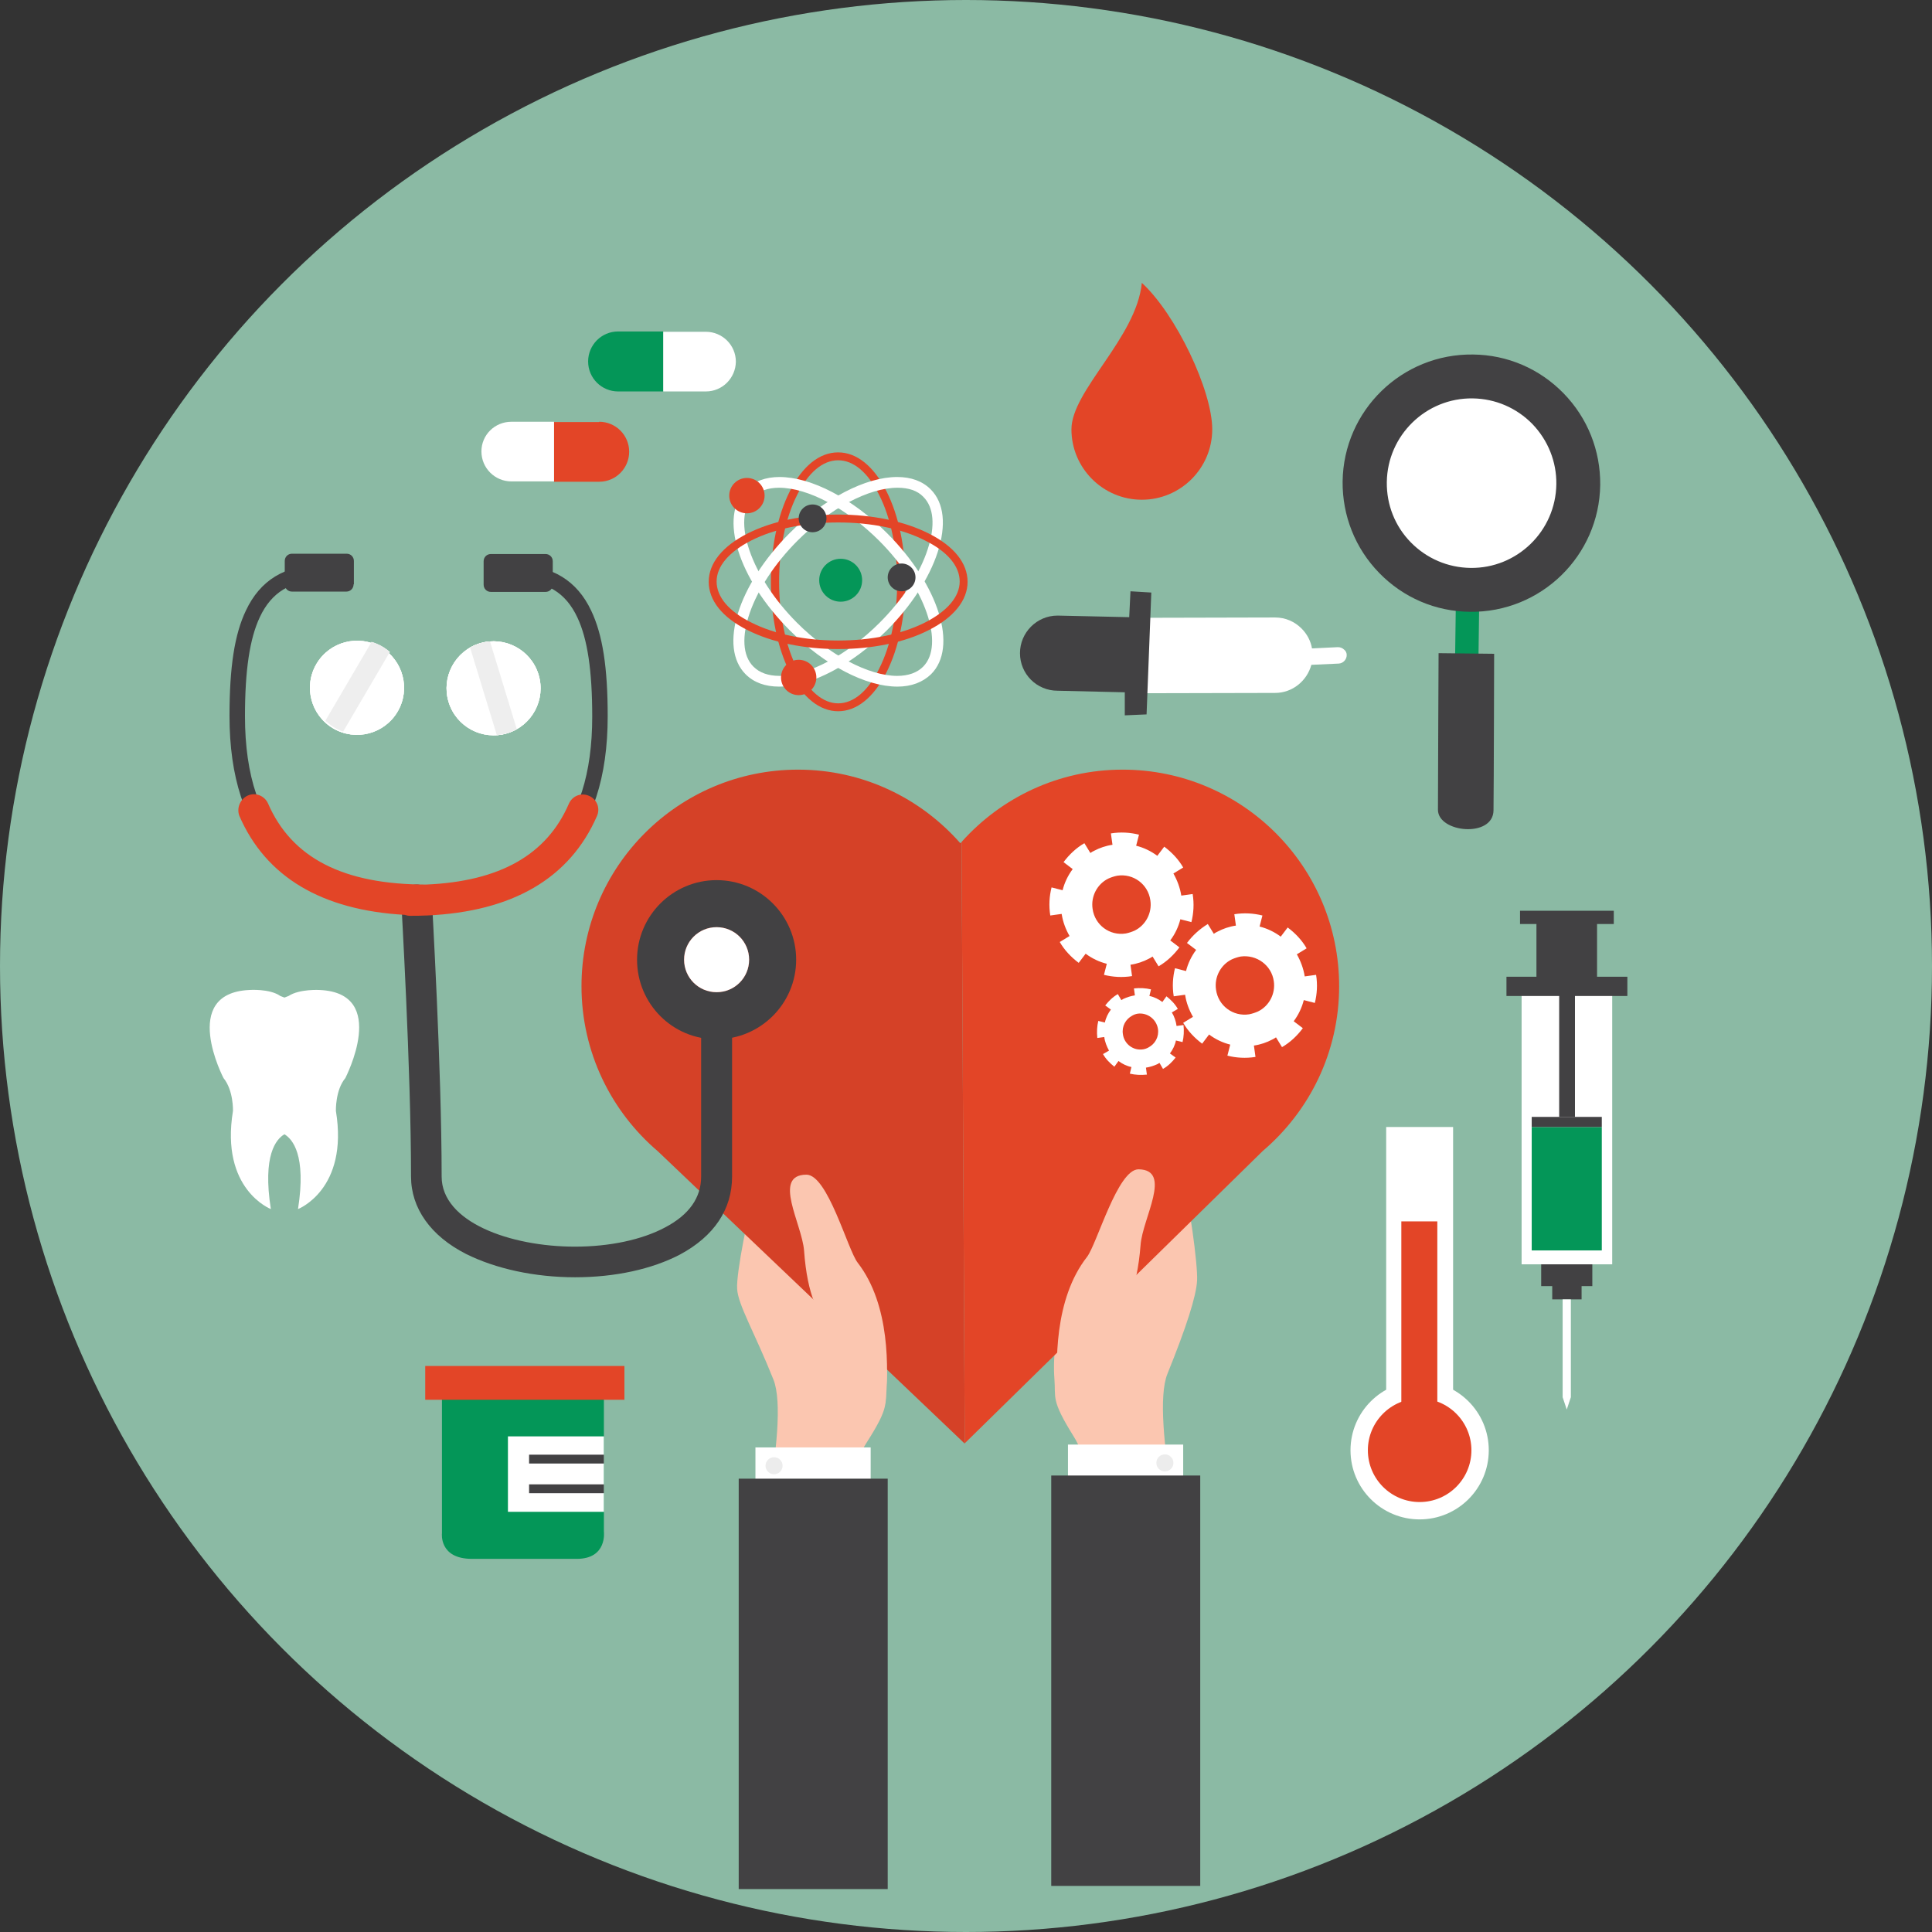 <?xml version="1.0" encoding="utf-8"?>
<!-- Generator: Adobe Illustrator 19.2.1, SVG Export Plug-In . SVG Version: 6.00 Build 0)  -->
<svg version="1.1" id="Layer_1" xmlns="http://www.w3.org/2000/svg" xmlns:xlink="http://www.w3.org/1999/xlink" x="0px" y="0px"
	 viewBox="0 0 612 612" style="enable-background:new 0 0 612 612;" xml:space="preserve">
<rect x="0" y="0" width="612" height="612" fill="#333333" stroke="none"/>
<style type="text/css">
	.st0{fill:#8BBAA4;}
	.st1{fill:#FBC6B0;}
	.st2{fill:#D54127;}
	.st3{fill:#E34527;}
	.st4{fill-rule:evenodd;clip-rule:evenodd;fill:#FFFFFF;}
	.st5{fill:#FFFFFF;}
	.st6{fill:#049658;}
	.st7{clip-path:url(#SVGID_2_);fill:#FFFFFF;}
	.st8{clip-path:url(#SVGID_4_);fill:#FFFFFF;}
	.st9{clip-path:url(#SVGID_6_);fill:#EEEEEE;}
	.st10{clip-path:url(#SVGID_8_);fill:#EEEEEE;}
	.st11{fill:#424143;}
	.st12{opacity:0.1;fill:#424143;}
</style>
<g>
	<circle class="st0" cx="306" cy="306" r="306"/>
	<g>
		<path class="st1" d="M358.6,367.7c0,0-5.7-3-10,12.7c-4.3,15.7-1.6,12.7-8,24.7c-6.4,12-7.1,25.4-6.6,31.6
			c0.5,6.2-1.2,6.6,6.1,18.3c7.4,11.8,2.1,26,2.1,26l35.1,22c-0.3-1.2-13.1-53.9-7.5-67.8c6-14.8,9.1-24.5,9.4-29.5
			c0.3-5-2.7-26.5-4.4-30.7c-1.7-4.2-11,1-11,1S365.2,368.8,358.6,367.7z"/>
		<path class="st1" d="M256.7,369.4c0,0,5.7-3,9.9,12.8c4.2,15.7,1.5,12.7,7.8,24.8c6.3,12.1,6.9,25.5,6.4,31.7
			c-0.6,6.2,1.2,6.6-6.3,18.3c-7.5,11.7-2.2,26-2.2,26l-35.2,21.8c0.3-1.2,13.5-53.8,7.9-67.8c-5.9-14.8-11.3-23.8-11.5-28.8
			c-0.3-5,3.7-25,5.4-29.1c1.7-4.2,12.6-1.3,12.6-1.3S250.2,370.5,256.7,369.4z"/>
		<g>
			<path class="st2" d="M304.2,267.1c-12.6-14.3-30.9-23.3-51.4-23.3c-37.9,0-68.6,30.7-68.6,68.6c0,20.9,9.4,39.7,24.2,52.3h0
				l97.2,92.6l-1-190.5C304.5,266.8,304.4,266.9,304.2,267.1z"/>
			<path class="st3" d="M424.2,312.4c0-37.9-30.7-68.6-68.6-68.6c-20.3,0-38.5,8.9-51,22.9l1,190.5l0,0l94.4-92.6h0
				C414.8,352,424.2,333.3,424.2,312.4z"/>
		</g>
		<g>
			<path class="st4" d="M371.7,276.7l3.1-1.9c-1.5-2.6-3.6-4.8-6-6.6l-2.2,2.9c-2-1.5-4.3-2.6-6.7-3.2l0.9-3.5
				c-2.8-0.7-5.8-0.9-8.9-0.4l0.5,3.6c-2.1,0.3-4.1,1-5.8,1.9c-0.4,0.2-0.8,0.4-1.2,0.7l-1.9-3.1c-2.6,1.5-4.8,3.6-6.6,6l2.9,2.2
				c-1.5,2-2.6,4.3-3.2,6.7l-3.5-0.9c-0.7,2.8-0.9,5.8-0.4,8.9l3.6-0.5c0.4,2.6,1.3,4.9,2.5,7l-3.1,1.9c1.5,2.6,3.6,4.8,6,6.6
				l2.2-2.9c2,1.5,4.3,2.6,6.7,3.2l-0.9,3.5c2.8,0.7,5.8,0.9,8.9,0.4l-0.5-3.6c2.1-0.3,4.1-1,5.8-1.9c0.4-0.2,0.8-0.4,1.2-0.7
				l1.9,3.1c2.6-1.5,4.8-3.6,6.6-6l-2.9-2.2c1.5-2,2.6-4.3,3.2-6.7l3.5,0.9c0.7-2.8,0.9-5.8,0.4-8.9l-3.6,0.5
				C373.8,281.2,372.9,278.8,371.7,276.7z M364.4,285.2c0.6,4-1.5,7.9-5,9.6c-0.9,0.4-1.8,0.7-2.8,0.9c-5.1,0.8-9.8-2.7-10.5-7.8
				c-0.6-4,1.5-7.9,5-9.6c0.9-0.4,1.8-0.7,2.8-0.9C359,276.6,363.7,280.1,364.4,285.2z"/>
			<path class="st4" d="M410.8,302.3l3.1-1.9c-1.5-2.6-3.6-4.8-6-6.6l-2.2,2.9c-2-1.5-4.3-2.6-6.7-3.2l0.9-3.5
				c-2.8-0.7-5.8-0.9-8.9-0.4l0.5,3.6c-2.1,0.3-4.1,1-5.8,1.9c-0.4,0.2-0.8,0.4-1.2,0.7l-1.9-3.1c-2.6,1.6-4.8,3.6-6.6,6l2.9,2.2
				c-1.5,2-2.6,4.3-3.2,6.7l-3.5-0.9c-0.7,2.8-0.9,5.8-0.4,8.9l3.6-0.5c0.4,2.6,1.3,4.9,2.5,7l-3.1,1.9c1.5,2.6,3.6,4.8,6,6.6
				l2.2-2.9c2,1.5,4.3,2.6,6.7,3.2l-0.9,3.5c2.8,0.7,5.8,0.9,8.9,0.4l-0.5-3.6c2.1-0.3,4.1-1,5.8-1.9c0.4-0.2,0.8-0.4,1.2-0.7
				l1.9,3.1c2.6-1.5,4.8-3.6,6.6-6l-2.9-2.2c1.5-2,2.6-4.3,3.2-6.7l3.5,0.9c0.7-2.8,0.9-5.8,0.4-8.9l-3.6,0.5
				C412.9,306.8,412,304.4,410.8,302.3z M403.5,310.8c0.6,4-1.5,7.9-5,9.6c-0.9,0.4-1.8,0.7-2.8,0.9c-5.1,0.8-9.8-2.7-10.5-7.8
				c-0.6-4,1.5-7.9,5-9.6c0.9-0.4,1.8-0.7,2.8-0.9C398.1,302.3,402.8,305.8,403.5,310.8z"/>
			<path class="st4" d="M371.2,320.7l1.9-1.1c-0.9-1.6-2.2-2.9-3.6-4l-1.3,1.8c-1.2-0.9-2.6-1.6-4.1-1.9l0.5-2.1
				c-1.7-0.4-3.5-0.5-5.4-0.3l0.3,2.2c-1.3,0.2-2.5,0.6-3.6,1.1c-0.2,0.1-0.5,0.3-0.7,0.4l-1.1-1.9c-1.6,0.9-2.9,2.2-4,3.6l1.8,1.3
				c-0.9,1.2-1.6,2.6-1.9,4.1l-2.1-0.5c-0.4,1.7-0.5,3.5-0.3,5.4l2.2-0.3c0.2,1.6,0.8,3,1.5,4.3l-1.9,1.1c0.9,1.6,2.2,2.9,3.6,4
				l1.3-1.8c1.2,0.9,2.6,1.6,4.1,1.9l-0.5,2.1c1.7,0.4,3.5,0.5,5.4,0.3l-0.3-2.2c1.3-0.2,2.5-0.6,3.6-1.1c0.2-0.1,0.5-0.3,0.7-0.4
				l1.1,1.9c1.6-0.9,2.9-2.2,4-3.6l-1.8-1.3c0.9-1.2,1.6-2.6,1.9-4.1l2.1,0.5c0.4-1.7,0.5-3.5,0.3-5.4l-2.2,0.3
				C372.5,323.5,372,322,371.2,320.7z M366.8,325.9c0.4,2.5-0.9,4.8-3,5.9c-0.5,0.3-1.1,0.5-1.7,0.6c-3.1,0.5-6-1.7-6.4-4.8
				c-0.4-2.5,0.9-4.8,3-5.9c0.5-0.3,1.1-0.5,1.7-0.6C363.4,320.7,366.3,322.8,366.8,325.9z"/>
		</g>
		<g>
			<g>
				<path class="st3" d="M189.8,133.6c5.2,0,9.5,4.2,9.5,9.5c0,5.2-4.2,9.5-9.5,9.5l-14.3,0l0-18.9H189.8z"/>
				<path class="st5" d="M162,133.6l13.5,0l0,18.9l-13.5,0c-5.2,0-9.5-4.2-9.5-9.5C152.5,137.8,156.7,133.6,162,133.6z"/>
			</g>
			<g>
				<path class="st6" d="M195.8,124c-5.2,0-9.5-4.2-9.5-9.5c0-5.2,4.2-9.5,9.5-9.5l14.3,0V124H195.8z"/>
				<path class="st5" d="M223.6,124h-13.5v-18.9l13.5,0c5.2,0,9.5,4.2,9.5,9.5C233,119.8,228.8,124,223.6,124z"/>
			</g>
		</g>
		<g>
			<path class="st3" d="M384,136c0,12.3-10,22.3-22.3,22.3c-12.3,0-22.3-10-22.3-22.3c0-12.3,20.6-29,22.3-46.4
				C372.5,99.5,384,123.7,384,136z"/>
		</g>
		<g>
			<g>
				<g>
					
						<ellipse transform="matrix(0.506 -0.863 0.863 0.506 -132.221 205.084)" class="st5" cx="113" cy="218" rx="14.9" ry="14.9"/>
					<g>
						<defs>
							
								<ellipse id="SVGID_1_" transform="matrix(0.506 -0.863 0.863 0.506 -132.221 205.084)" cx="113" cy="218" rx="14.9" ry="14.9"/>
						</defs>
						<use xlink:href="#SVGID_1_"  style="overflow:visible;fill:#FFFFFF;"/>
						<clipPath id="SVGID_2_">
							<use xlink:href="#SVGID_1_"  style="overflow:visible;"/>
						</clipPath>
						
							<rect x="94.1" y="214.2" transform="matrix(0.506 -0.863 0.863 0.506 -131.686 205.023)" class="st7" width="38" height="6.6"/>
					</g>
				</g>
				<g>
					
						<ellipse transform="matrix(0.956 -0.292 0.292 0.956 -56.923 55.323)" class="st5" cx="156.5" cy="218" rx="14.9" ry="14.9"/>
					<g>
						<defs>
							
								<ellipse id="SVGID_3_" transform="matrix(0.956 -0.292 0.292 0.956 -56.923 55.323)" cx="156.5" cy="218" rx="14.9" ry="14.9"/>
						</defs>
						<use xlink:href="#SVGID_3_"  style="overflow:visible;fill:#FFFFFF;"/>
						<clipPath id="SVGID_4_">
							<use xlink:href="#SVGID_3_"  style="overflow:visible;"/>
						</clipPath>
						
							<rect x="153" y="198.5" transform="matrix(0.956 -0.292 0.292 0.956 -56.788 55.232)" class="st8" width="6.6" height="38"/>
					</g>
				</g>
			</g>
			<g>
				<g>
					
						<ellipse transform="matrix(0.506 -0.863 0.863 0.506 -132.221 205.084)" class="st5" cx="113" cy="218" rx="14.9" ry="14.9"/>
					<g>
						<defs>
							
								<ellipse id="SVGID_5_" transform="matrix(0.506 -0.863 0.863 0.506 -132.221 205.084)" cx="113" cy="218" rx="14.9" ry="14.9"/>
						</defs>
						<clipPath id="SVGID_6_">
							<use xlink:href="#SVGID_5_"  style="overflow:visible;"/>
						</clipPath>
						
							<rect x="94.1" y="214.2" transform="matrix(0.506 -0.863 0.863 0.506 -131.686 205.023)" class="st9" width="38" height="6.6"/>
					</g>
				</g>
				<g>
					
						<ellipse transform="matrix(0.956 -0.292 0.292 0.956 -56.923 55.323)" class="st5" cx="156.5" cy="218" rx="14.9" ry="14.9"/>
					<g>
						<defs>
							
								<ellipse id="SVGID_7_" transform="matrix(0.956 -0.292 0.292 0.956 -56.923 55.323)" cx="156.5" cy="218" rx="14.9" ry="14.9"/>
						</defs>
						<clipPath id="SVGID_8_">
							<use xlink:href="#SVGID_7_"  style="overflow:visible;"/>
						</clipPath>
						
							<rect x="153" y="198.5" transform="matrix(0.956 -0.292 0.292 0.956 -56.788 55.232)" class="st10" width="6.6" height="38"/>
					</g>
				</g>
			</g>
		</g>
		<g>
			<path class="st6" d="M182.7,493.8c-9.6,0-22.7,0-33.2,0s-9.5-8.1-9.5-8.1v-43.2c0-2,1.7-3.7,3.7-3.7h43.9c2,0,3.7,1.7,3.7,3.7
				v42.7C191.3,485.2,192.4,493.8,182.7,493.8z"/>
			<rect x="134.7" y="432.7" class="st3" width="63.1" height="10.7"/>
			<rect x="160.9" y="455" class="st5" width="30.4" height="23.9"/>
			<g>
				<rect x="167.6" y="470.2" class="st11" width="23.7" height="2.8"/>
				<rect x="167.6" y="460.8" class="st11" width="23.7" height="2.8"/>
			</g>
		</g>
		<g>
			<rect x="488.2" y="397.3" class="st11" width="16.2" height="10.1"/>
			<rect x="491.7" y="405.8" class="st11" width="9.3" height="5.8"/>
			<rect x="481.5" y="288.5" class="st11" width="29.7" height="4.2"/>
			<rect x="486.7" y="290.6" class="st11" width="19.2" height="19.4"/>
			<polygon class="st5" points="497.6,442.6 496.3,446.5 495,442.6 495,411.6 497.6,411.6 			"/>
			<rect x="482" y="311.6" class="st5" width="28.7" height="88.9"/>
			<rect x="485.2" y="357" class="st6" width="22.2" height="39.1"/>
			<rect x="477.2" y="309.4" class="st11" width="38.3" height="6.1"/>
			<rect x="493.9" y="314.2" class="st11" width="5" height="39.6"/>
			<rect x="485.2" y="353.8" class="st11" width="22.2" height="3.2"/>
		</g>
		<g>
			<circle class="st5" cx="449.7" cy="459.4" r="21.9"/>
			<path class="st5" d="M439.1,357v93.8c0,5.8,4.7,10.6,10.6,10.6c5.8,0,10.6-4.7,10.6-10.6V357H439.1z"/>
			<circle class="st3" cx="449.7" cy="459.4" r="16.4"/>
			<path class="st3" d="M443.9,386.9v57.3c0,3.6,2.5,6.5,5.7,6.5c3.1,0,5.7-2.9,5.7-6.5v-57.3H443.9z"/>
		</g>
		<g>
			<path class="st5" d="M359.5,219.6l44.4-0.1c5.5,0,10.1-3.8,11.5-8.9l8.7-0.4c1.4-0.1,2.5-1.3,2.5-2.7c0-0.7-0.3-1.3-0.8-1.7
				c-0.5-0.5-1.2-0.8-2-0.8l-8.2,0.4c-0.4-2.4-1.6-4.6-3.3-6.3c-2.2-2.2-5.1-3.5-8.4-3.5l-41.6,0.1L359.5,219.6z"/>
			<path class="st11" d="M364.7,187.7l-6.6-0.4l-0.4,8.2l-22.7-0.5c-6.6,0-11.9,5.4-11.9,11.9c0,6.6,5.3,11.9,11.9,11.9l21.3,0.5
				l0,7.3l6.9-0.3L364.7,187.7z"/>
		</g>
		<g>
			<path class="st3" d="M265.5,225.3c-5.9,0-11.3-4.4-15.3-12.3c-3.9-7.7-6-17.9-6-28.7c0-10.8,2.1-21,6-28.7
				c4-8,9.4-12.3,15.3-12.3c5.9,0,11.3,4.4,15.3,12.3c3.9,7.7,6,17.9,6,28.7c0,10.8-2.1,21-6,28.7
				C276.8,220.9,271.4,225.3,265.5,225.3z M265.5,145.8c-4.9,0-9.5,3.9-13,11c-3.7,7.3-5.7,17.1-5.7,27.5c0,10.4,2,20.2,5.7,27.5
				c3.6,7.1,8.2,11,13,11c4.9,0,9.5-3.9,13-11c3.7-7.3,5.7-17.1,5.7-27.5c0-10.4-2-20.2-5.7-27.5C275,149.7,270.4,145.8,265.5,145.8
				z"/>
			<path class="st5" d="M284.3,217.5c-10.1,0-23.1-6.8-34.1-17.8c-16.4-16.4-22.6-36.1-13.9-44.7c2.5-2.5,6.2-3.9,10.6-3.9
				c10.1,0,23.1,6.8,34.1,17.8c16.4,16.4,22.6,36.1,13.9,44.7C292.3,216.1,288.7,217.5,284.3,217.5z M246.8,154.5
				c-3.5,0-6.3,1-8.2,2.9c-7,7-0.7,25.3,13.9,39.9c10.2,10.2,22.7,16.8,31.7,16.8c3.5,0,6.3-1,8.2-2.9c7-7,0.7-25.3-13.9-39.9
				C268.3,161.1,255.9,154.5,246.8,154.5z"/>
			<path class="st5" d="M246.8,217.5c-4.4,0-8-1.3-10.6-3.9c-8.6-8.6-2.5-28.2,13.9-44.7c11-11,24.1-17.8,34.1-17.8
				c4.4,0,8,1.3,10.6,3.9c4.3,4.3,5,11.4,2.2,20c-2.7,8.2-8.4,17-16.1,24.7C269.9,210.6,256.9,217.5,246.8,217.5z M284.3,154.5
				c-9.1,0-21.5,6.6-31.7,16.8c-14.6,14.6-21,32.9-13.9,39.9c1.9,1.9,4.7,2.9,8.2,2.9c9.1,0,21.5-6.6,31.7-16.8
				c7.3-7.3,12.8-15.6,15.3-23.4c2.4-7.4,1.9-13.2-1.4-16.5C290.6,155.4,287.8,154.5,284.3,154.5z"/>
			<path class="st3" d="M265.5,205.6c-10.8,0-21-2.1-28.7-6c-8-4-12.3-9.4-12.3-15.3s4.4-11.3,12.3-15.3c7.7-3.9,17.9-6,28.7-6
				c10.8,0,21,2.1,28.7,6c8,4,12.3,9.4,12.3,15.3s-4.4,11.3-12.3,15.3C286.6,203.5,276.4,205.6,265.5,205.6z M265.5,165.5
				c-10.4,0-20.2,2-27.5,5.7c-7.1,3.6-11,8.2-11,13c0,4.9,3.9,9.5,11,13c7.3,3.7,17.1,5.7,27.5,5.7c10.4,0,20.2-2,27.5-5.7
				c7.1-3.6,11-8.2,11-13c0-4.9-3.9-9.5-11-13C285.8,167.5,276,165.5,265.5,165.5z"/>
			<circle class="st6" cx="266.3" cy="183.8" r="6.8"/>
			<circle class="st3" cx="253" cy="214.6" r="5.6"/>
			<circle class="st11" cx="285.6" cy="182.9" r="4.4"/>
			<circle class="st11" cx="257.4" cy="164.2" r="4.4"/>
			<circle class="st3" cx="236.6" cy="157" r="5.6"/>
		</g>
		<path class="st5" d="M101.3,313.6c0,0-6.4-0.4-9.9,1.9l-1.3,0.5l-1.3-0.5c-3.4-2.4-9.9-1.9-9.9-1.9c-22.1,1.1-8.1,27.9-8.1,27.9
			c3.2,3.9,3,10.4,3,10.4c-4.1,24.9,12,31.1,12,31.1c-2.7-17.1,1.7-22.2,4.3-23.7c2.5,1.5,7,6.5,4.3,23.7c0,0,16.1-6.2,12-31.1
			c0,0-0.2-6.6,3-10.4C109.4,341.4,123.4,314.6,101.3,313.6z"/>
		<g>
			
				<rect x="453.1" y="196.6" transform="matrix(1.327590e-002 -1 1 1.327590e-002 258.274 662.307)" class="st6" width="23.3" height="7.4"/>
			<g>
				
					<ellipse transform="matrix(1.340306e-002 -1 1 1.340306e-002 306.827 617.118)" class="st5" cx="466.1" cy="153.1" rx="33.8" ry="33.8"/>
				<path class="st11" d="M436.9,181.5c-7.6-7.8-11.7-18.1-11.6-29c0.3-22.5,18.8-40.5,41.3-40.2c10.9,0.1,21.1,4.5,28.7,12.3
					c7.6,7.8,11.7,18.1,11.6,29c-0.3,22.5-18.8,40.5-41.3,40.2C454.7,193.7,444.5,189.3,436.9,181.5z M485.4,134.3
					c-5-5.1-11.7-8-18.9-8.1c-14.8-0.2-27,11.7-27.2,26.5c-0.1,7.2,2.6,14,7.6,19.1c5,5.1,11.7,8,18.9,8.1
					c14.8,0.2,27-11.7,27.2-26.5C493.1,146.3,490.4,139.5,485.4,134.3z"/>
			</g>
			<path class="st11" d="M473.1,256.7c-0.1,8.8-17.6,7.1-17.6-0.2c0-7.4,0.2-49.6,0.2-49.6l17.6,0.2
				C473.3,207.2,473.2,249.1,473.1,256.7z"/>
		</g>
		<rect x="239.3" y="458.5" class="st5" width="36.5" height="130"/>
		<path class="st1" d="M280.5,444.7c1-11,1.5-31.4-8.8-44.7c-3.2-4.1-9.5-28-16.3-27.9c-10.8,0.1-1.4,15.5-0.7,24
			c2.1,29.1,14.4,24.9,17,30.6C274.3,432.4,280.5,444.7,280.5,444.7z"/>
		<rect x="234" y="468.4" class="st11" width="47.2" height="130"/>
		<circle class="st12" cx="245.2" cy="464.3" r="2.7"/>
		<rect x="338.3" y="457.6" class="st5" width="36.5" height="130"/>
		<path class="st1" d="M335.2,442.9c-0.9-11-1.3-31.4,9.1-44.7c3.2-4.1,9.7-27.9,16.4-27.8c10.8,0.2,1.2,15.5,0.6,24
			c-2.3,29.1-14.6,24.8-17.2,30.5C341.4,430.6,335.2,442.9,335.2,442.9z"/>
		<rect x="333" y="467.4" class="st11" width="47.2" height="130"/>
		<circle class="st12" cx="369" cy="463.4" r="2.7"/>
		<g>
			<g>
				<path class="st11" d="M182.2,404.6c12.7,0,24.4-2.6,33.2-7.2c10.8-5.8,16.5-14.3,16.5-24.7v-52c0-2.7-2.2-4.9-4.9-4.9
					c-2.7,0-4.9,2.2-4.9,4.9v52c0,6.7-3.8,12.1-11.4,16.1c-7.3,3.9-17.5,6.1-28.6,6.1c-20.5,0-42.2-7.8-42.2-22.2
					c0-34.6-3.1-87.3-3.1-87.9c-0.1-2.7-2.4-4.8-5.1-4.6c-2.7,0.1-4.8,2.4-4.6,5.1c0,0.6,3.1,53.1,3.1,87.4c0,10,6.2,18.8,17.4,24.5
					C157,401.9,169.3,404.6,182.2,404.6z"/>
				<path class="st11" d="M72.7,226.8c0-15.5,1.6-25.9,5.2-33.4c4.5-9.6,12.4-14.4,23.5-14.4v4.9c-9.3,0-15.4,3.7-19.1,11.6
					c-3.2,6.8-4.7,16.8-4.7,31.4c0,37.6,18.8,55.8,57.4,55.9c35.4-1.5,52.6-19.8,52.6-55.8c0-14.6-1.5-24.6-4.7-31.4
					c-3.7-7.9-9.8-11.6-19.1-11.6v-4.9c11.1,0,19,4.8,23.5,14.4c3.6,7.6,5.2,17.9,5.2,33.4c0,38.6-19.3,59-57.3,60.6v0
					c0,0-0.1,0-0.1,0c-1.6,0.1-3.3,0.1-5,0.1v-0.2C92,285.8,72.7,265.4,72.7,226.8z"/>
				<g>
					<path class="st11" d="M153.2,185.2c0,1.3,1,2.3,2.3,2.3h17.3c1.3,0,2.3-1,2.3-2.3v-7.4c0-1.3-1-2.3-2.3-2.3h-17.3
						c-1.3,0-2.3,1-2.3,2.3V185.2z"/>
					<path class="st11" d="M112,185.1c0,1.3-1,2.3-2.3,2.3H92.5c-1.3,0-2.3-1-2.3-2.3v-7.4c0-1.3,1-2.3,2.3-2.3h17.3
						c1.3,0,2.3,1,2.3,2.3V185.1z"/>
				</g>
				<path class="st3" d="M78.5,252c2.5-1.1,5.3,0.1,6.4,2.5c7.5,17.3,23.9,25.7,50.1,25.7c23.3-1,38.2-9.4,45.2-25.6
					c1.1-2.5,3.9-3.6,6.4-2.5c2.5,1.1,3.6,3.9,2.5,6.4c-8.6,19.7-26.7,30.3-53.9,31.5c-0.1,0-0.1,0-0.2,0c0,0,0,0-0.1,0
					c-1.6,0.1-3.3,0.1-5,0.1c-0.6,0-1.1-0.1-1.7-0.3c-26.3-1.5-44-12-52.4-31.4C74.9,255.9,76.1,253.1,78.5,252z"/>
				<path class="st11" d="M201.8,304c0-13.9,11.3-25.2,25.2-25.2c13.9,0,25.2,11.3,25.2,25.2c0,13.9-11.3,25.2-25.2,25.2
					C213.1,329.3,201.8,318,201.8,304z M216.7,304c0,5.7,4.6,10.3,10.3,10.3c5.7,0,10.3-4.6,10.3-10.3c0-5.7-4.6-10.3-10.3-10.3
					C221.3,293.7,216.7,298.3,216.7,304z"/>
			</g>
			<path class="st5" d="M216.7,304c0,5.7,4.6,10.3,10.3,10.3c5.7,0,10.3-4.6,10.3-10.3c0-5.7-4.6-10.3-10.3-10.3
				C221.3,293.7,216.7,298.3,216.7,304z"/>
		</g>
	</g>
</g>
</svg>
